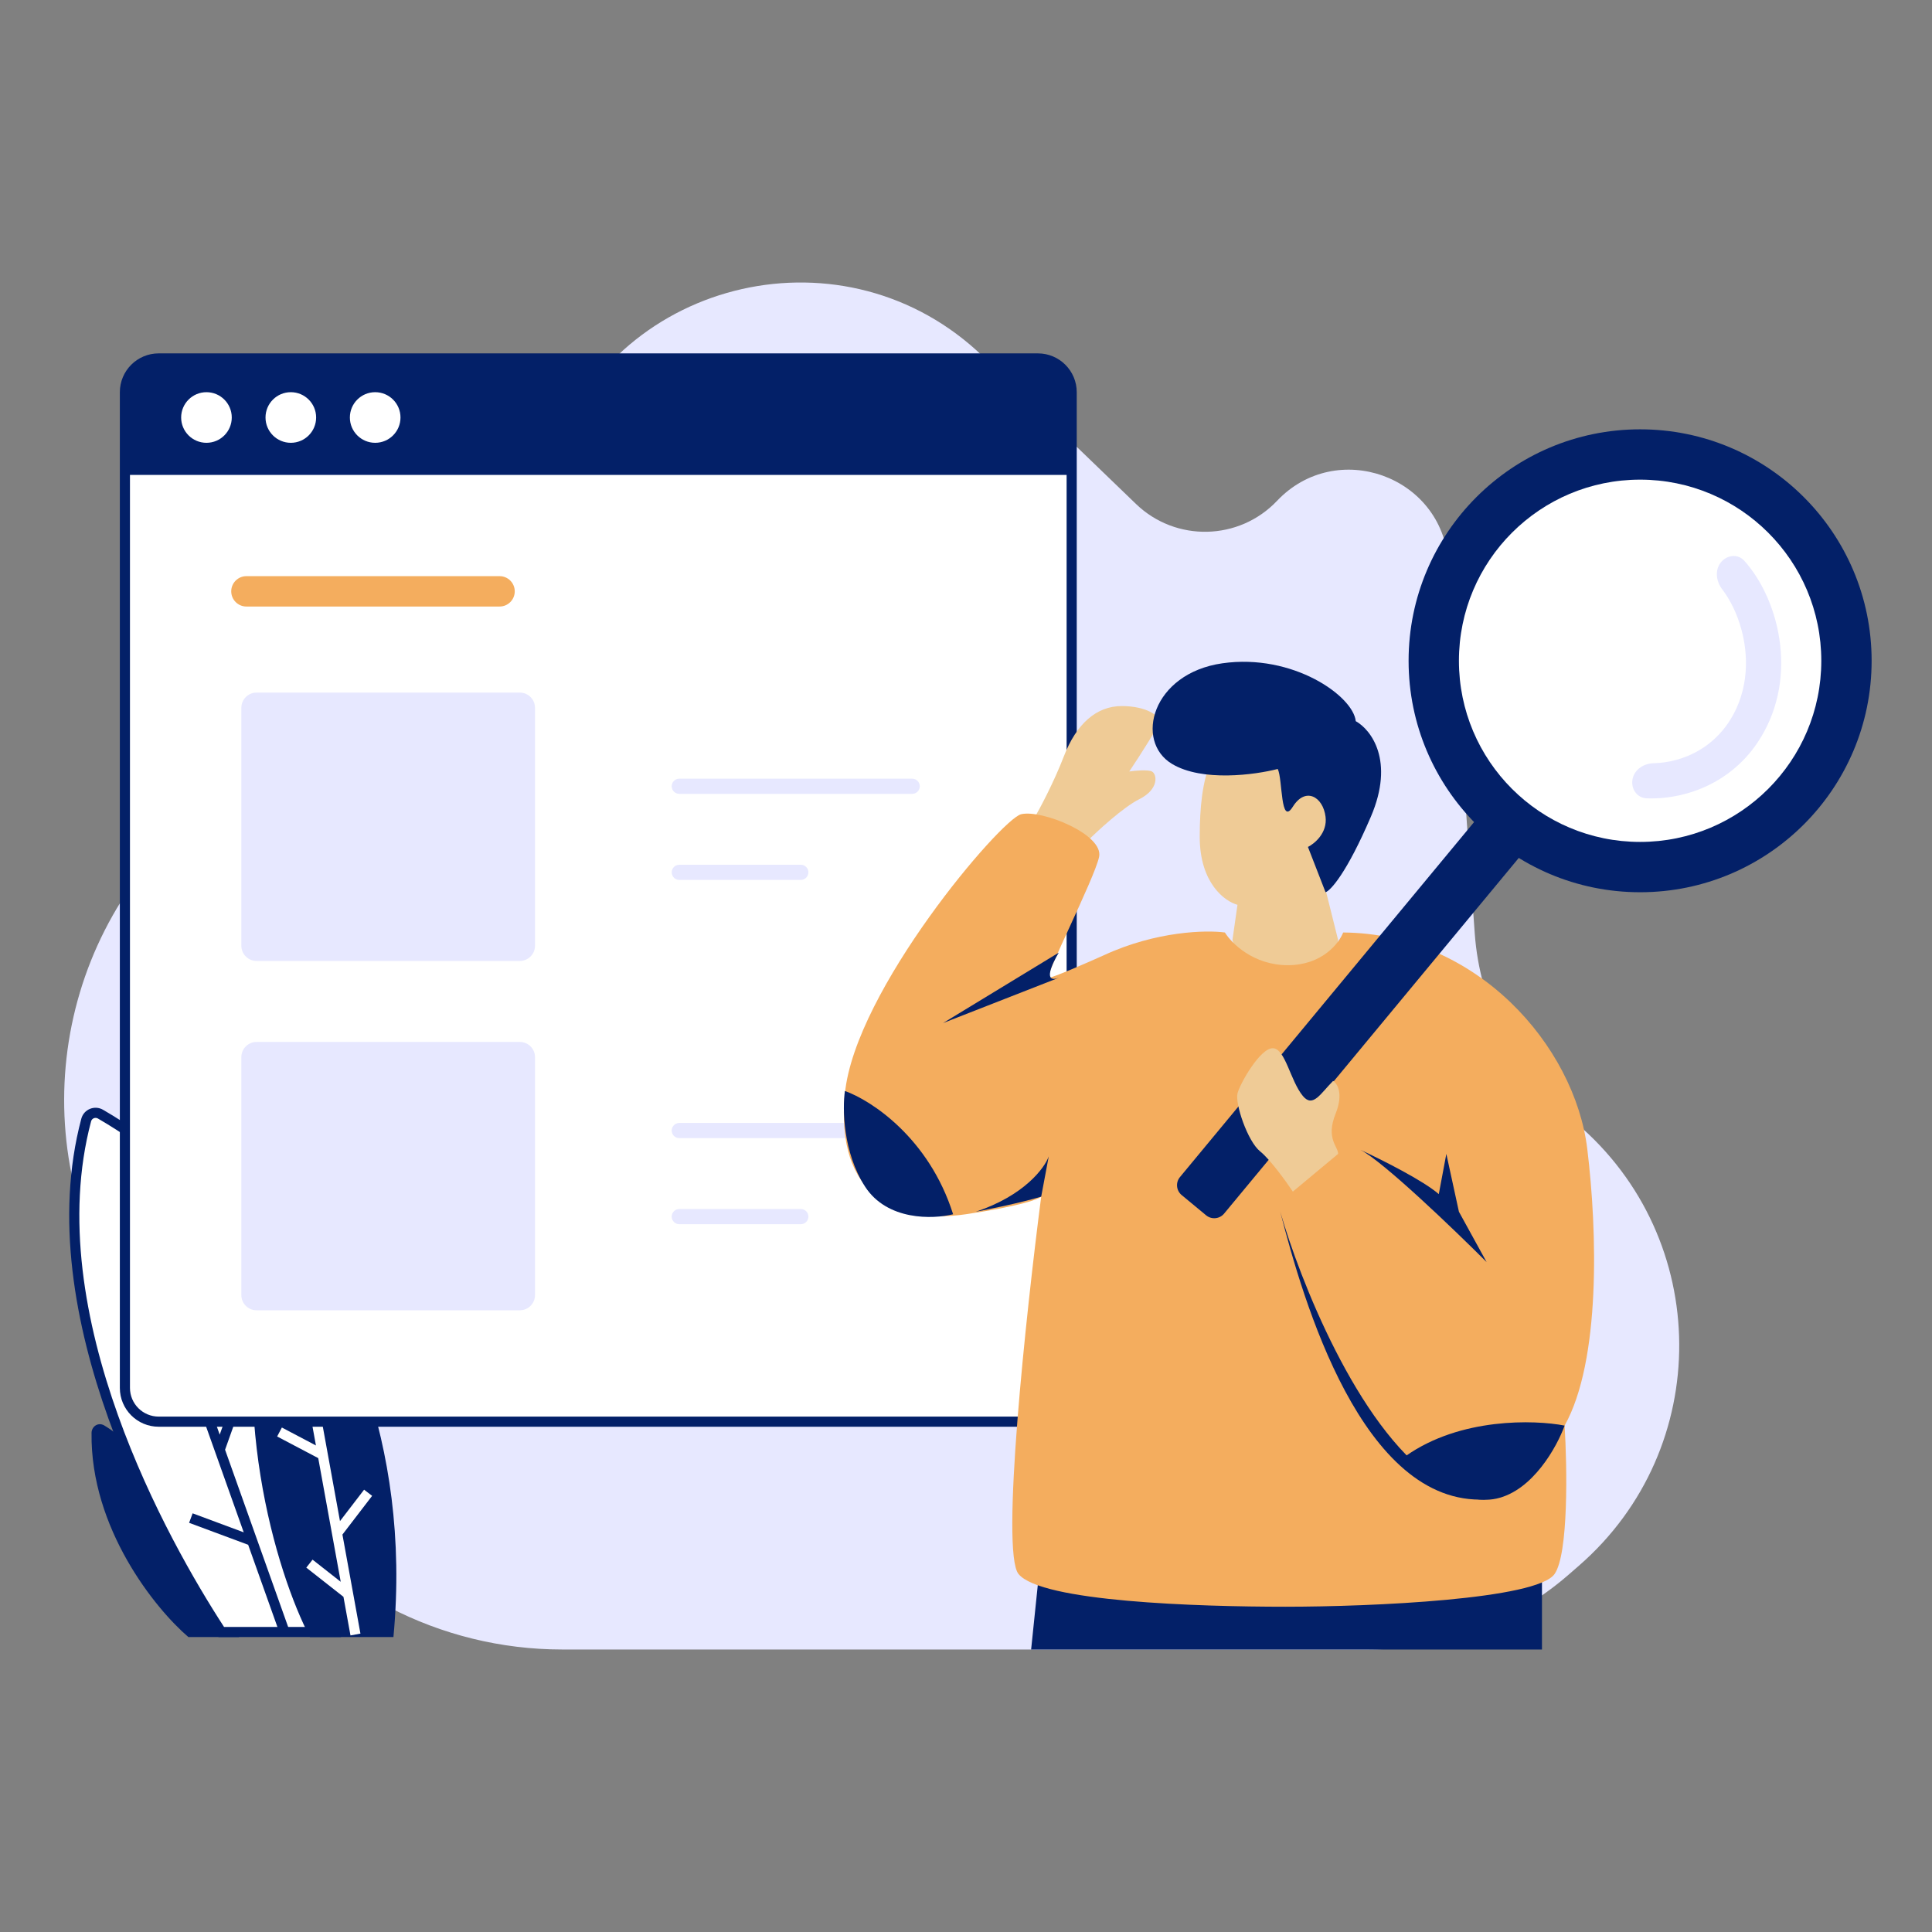 <svg xmlns="http://www.w3.org/2000/svg" fill="none" viewBox="0 0 3000 3000"><rect x="0" y="0" width="3000" height="3000" fill="#808080" stroke="none"/><path fill="#E7E8FF" d="M872.831 2561.33H1391.11H2125.33C2239.36 2561.33 2349.55 2520.12 2435.54 2445.31L2451.73 2431.22C2661.13 2249.05 2659.12 1923.44 2447.5 1743.85L2433.15 1731.68C2349.38 1660.59 2297.78 1558.83 2289.97 1449.31L2248.86 872.656C2239.33 738.983 2075.3 680.355 1983.04 777.643C1924.07 839.823 1825.65 842.025 1763.95 782.543L1526.32 553.439C1314.56 349.287 962.754 428.524 859.196 703.694C836.16 764.904 798.757 819.699 750.127 863.477L292.144 1275.76C73.498 1472.6 36.223 1801.43 205.277 2042.11L396.032 2313.69C505.066 2468.92 682.993 2561.33 872.831 2561.33Z"/><path fill="#032068" d="M142.159 2225.08C140.207 2373.18 241.214 2498.22 292.514 2542.01H371.133C312.688 2344.41 216.064 2246.16 161.917 2213.46C152.904 2208.01 142.298 2214.55 142.159 2225.08Z"/><path fill="#fff" d="M133.851 1739.16C53.312 2041.99 256.321 2400.64 343.617 2534.15H520.505C444.525 1962.78 317.143 1823.92 156.102 1730.08C147.456 1725.05 136.423 1729.49 133.851 1739.16Z"/><path fill="#032068" fill-rule="evenodd" d="M152.144 1736.88C147.895 1734.4 142.662 1736.62 141.449 1741.18C101.771 1890.37 131.834 2053.95 183.198 2197.5C233.61 2338.4 304.207 2459.07 347.877 2526.29H511.52C473.709 2246.17 423.444 2072.13 363.231 1956.68C302.598 1840.42 231.705 1783.24 152.144 1736.88ZM126.253 1737.14C130.184 1722.36 147.017 1715.69 160.06 1723.29C241.541 1770.77 314.859 1829.93 377.172 1949.41C439.27 2068.47 490.263 2247.09 528.299 2533.11L529.482 2542.01H339.364L337.037 2538.45C293.196 2471.4 220.272 2347.79 168.394 2202.8C116.563 2057.94 85.391 1890.78 126.253 1737.14Z" clip-rule="evenodd"/><path fill="#032068" d="M419.067 1925.47C349.499 2179.24 429.135 2442.96 481.2 2542.01H610.918C640.095 2232.73 521.503 2007.82 443.533 1919.41C435.839 1910.68 422.142 1914.25 419.067 1925.47Z"/><path fill="#032068" fill-rule="evenodd" d="M243.967 1954.64L201.649 1835.75L186.836 1841.02L283.764 2113.34L220.089 2094.22L215.567 2109.28L290.306 2131.72L378.46 2379.4L299.119 2349.89L293.638 2364.63L385.342 2398.73L434.481 2536.79L449.294 2531.51L349.496 2251.13L386.398 2147.63L371.588 2142.35L341.157 2227.7L252.881 1979.69L280.391 1887.81L265.329 1883.3L243.967 1954.64Z" clip-rule="evenodd"/><path fill="#fff" fill-rule="evenodd" d="M485.401 2128.11L465.346 2017.8L449.876 2020.61L490.584 2244.51L437.689 2216.66L430.362 2230.57L494.157 2264.16L529.073 2456.2L485.338 2421.83L475.624 2434.2L533.315 2479.53L544.217 2539.49L559.686 2536.67L531.721 2382.87L577.844 2322.74L565.368 2313.17L527.924 2361.98L488.919 2147.45L526.274 2107.09L514.735 2096.41L485.401 2128.11Z" clip-rule="evenodd"/><path fill="#fff" d="M193.951 609.042C193.951 580.074 217.435 556.591 246.402 556.591H1611.65C1640.61 556.591 1664.1 580.074 1664.1 609.042V2155.1C1664.1 2184.07 1640.61 2207.56 1611.65 2207.56H246.403C217.435 2207.56 193.951 2184.07 193.951 2155.1V609.042Z"/><path fill="#032068" fill-rule="evenodd" d="M186.09 609.042C186.09 575.733 213.093 548.729 246.402 548.729H1611.65C1644.96 548.729 1671.96 575.732 1671.96 609.042V2155.11C1671.96 2188.42 1644.96 2215.42 1611.65 2215.42H246.402C213.093 2215.42 186.09 2188.42 186.09 2155.11V609.042ZM246.402 564.453C221.776 564.453 201.813 584.416 201.813 609.042V2155.11C201.813 2179.73 221.776 2199.69 246.402 2199.69H1611.65C1636.27 2199.69 1656.23 2179.73 1656.23 2155.11V609.042C1656.23 584.416 1636.27 564.453 1611.65 564.453H246.402Z" clip-rule="evenodd"/><path fill="#F4AD5E" d="M359.048 918.232C359.048 905.206 369.607 894.646 382.633 894.646H775.72C788.746 894.646 799.305 905.206 799.305 918.232C799.305 931.257 788.746 941.817 775.72 941.817H382.633C369.607 941.817 359.048 931.257 359.048 918.232Z"/><path fill="#032068" d="M193.951 609.042C193.951 580.074 217.435 556.591 246.402 556.591H1611.65C1640.61 556.591 1664.1 580.074 1664.1 609.042V737.411H193.951V609.042Z"/><path fill="#fff" d="M359.885 648.288C359.885 669.992 342.291 687.587 320.586 687.587C298.882 687.587 281.287 669.992 281.287 648.288C281.287 626.583 298.882 608.988 320.586 608.988C342.291 608.988 359.885 626.583 359.885 648.288Z"/><path fill="#fff" d="M490.89 648.288C490.89 669.992 473.295 687.587 451.591 687.587C429.886 687.587 412.291 669.992 412.291 648.288C412.291 626.583 429.886 608.988 451.591 608.988C473.295 608.988 490.89 626.583 490.89 648.288Z"/><path fill="#fff" d="M621.883 648.288C621.883 669.992 604.288 687.587 582.584 687.587C560.879 687.587 543.284 669.992 543.284 648.288C543.284 626.583 560.879 608.988 582.584 608.988C604.288 608.988 621.883 626.583 621.883 648.288Z"/><path fill="#E7E8FF" d="M374.771 1099.05C374.771 1086.03 385.331 1075.47 398.356 1075.47H807.167C820.193 1075.47 830.752 1086.03 830.752 1099.05V1468.55C830.752 1481.58 820.193 1492.14 807.167 1492.14H398.356C385.331 1492.14 374.771 1481.58 374.771 1468.55V1099.05Z"/><path fill="#E7E8FF" d="M374.771 1641.51C374.771 1628.49 385.331 1617.93 398.356 1617.93H807.167C820.193 1617.93 830.752 1628.49 830.752 1641.51V2011.01C830.752 2024.04 820.193 2034.6 807.167 2034.6H398.356C385.331 2034.6 374.771 2024.04 374.771 2011.01V1641.51Z"/><path fill="#E7E8FF" d="M1043.02 1220.91C1043.02 1214.4 1048.3 1209.12 1054.81 1209.12H1416.45C1422.96 1209.12 1428.24 1214.4 1428.24 1220.91C1428.24 1227.42 1422.96 1232.7 1416.45 1232.7H1054.81C1048.3 1232.7 1043.02 1227.42 1043.02 1220.91Z"/><path fill="#E7E8FF" d="M1043.02 1755.51C1043.02 1748.99 1048.3 1743.71 1054.81 1743.71H1416.45C1422.96 1743.71 1428.24 1748.99 1428.24 1755.51C1428.24 1762.02 1422.96 1767.3 1416.45 1767.3H1054.81C1048.3 1767.3 1043.02 1762.02 1043.02 1755.51Z"/><path fill="#E7E8FF" d="M1043.02 1354.56C1043.02 1348.04 1048.3 1342.77 1054.81 1342.77H1243.49C1250.01 1342.77 1255.29 1348.04 1255.29 1354.56C1255.29 1361.07 1250.01 1366.35 1243.49 1366.35H1054.81C1048.3 1366.35 1043.02 1361.07 1043.02 1354.56Z"/><path fill="#E7E8FF" d="M1043.02 1889.16C1043.02 1882.64 1048.3 1877.36 1054.81 1877.36H1243.49C1250.01 1877.36 1255.29 1882.64 1255.29 1889.16C1255.29 1895.67 1250.01 1900.95 1243.49 1900.95H1054.81C1048.3 1900.95 1043.02 1895.67 1043.02 1889.16Z"/><path fill="#EFCB96" d="M1921.55 1404.99L1913.73 1459.68C1920.24 1484.43 1946.55 1533.91 1999.7 1533.91C2052.84 1533.91 2073.94 1484.43 2077.85 1459.68L2058.31 1381.55C2064.82 1381.55 2079.41 1360.46 2085.66 1276.08C2093.48 1170.6 2042.68 1115.91 1960.62 1123.72C1878.56 1131.53 1862.93 1209.67 1862.93 1299.52C1862.93 1371.4 1902.01 1399.78 1921.55 1404.99Z"/><path fill="#032068" d="M1601.13 2561.33L1612.85 2448.04L2394.36 2416.79V2561.33H1601.13Z"/><path fill="#EFCB96" d="M1651.92 1174.51C1636.29 1215.14 1614.15 1256.54 1605.03 1272.17L1687.09 1307.33C1704.02 1290.4 1744.14 1253.42 1769.15 1240.92C1800.41 1225.29 1796.5 1201.85 1788.69 1197.95C1782.44 1194.82 1762.64 1196.64 1753.52 1197.95C1771.76 1170.6 1800.41 1126.07 1800.41 1119.82C1800.41 1112 1780.87 1096.38 1741.8 1096.38C1702.72 1096.38 1671.46 1123.72 1651.92 1174.51Z"/><path fill="#F4AD5E" d="M1999.7 1498.75C2052.84 1498.75 2079.15 1464.9 2085.67 1447.97C2292.77 1449.42 2445.16 1623.76 2464.7 1783.93C2480.33 1912.07 2485.75 2113.22 2429.53 2213.65C2433.44 2277.46 2435.78 2412.89 2413.9 2444.14C2386.54 2483.2 2132.55 2494.92 1995.79 2494.92C1859.02 2494.92 1616.76 2487.11 1581.59 2444.14C1553.45 2409.76 1593.31 2039.16 1616.76 1858.16C1612.85 1862.06 1583.94 1873 1499.53 1885.5C1394.03 1901.13 1296.34 1858.16 1311.97 1697.99C1327.6 1537.82 1554.24 1272.17 1585.5 1264.36C1616.76 1256.55 1714.45 1295.61 1706.63 1330.77C1698.82 1365.93 1620.67 1518.29 1628.48 1518.29C1634.73 1518.29 1688.4 1494.85 1714.45 1483.13C1795.73 1445.62 1873.36 1444.06 1902.01 1447.97C1912.43 1464.9 1946.56 1498.75 1999.7 1498.75Z"/><path fill="#032068" d="M2030.96 1315.14L2058.31 1385.46C2066.12 1382.86 2091.13 1355.77 2128.65 1268.26C2166.16 1180.76 2128.65 1132.84 2105.2 1119.81C2101.29 1080.75 2007.51 1014.34 1898.1 1029.96C1788.69 1045.59 1761.33 1151.07 1819.95 1186.23C1866.84 1214.35 1948.9 1203.15 1984.06 1194.04C1991.88 1209.66 1987.97 1283.89 2007.51 1252.64C2027.05 1221.38 2054.4 1237.01 2058.31 1268.26C2061.43 1293.26 2041.38 1309.93 2030.96 1315.14Z"/><path fill="#032068" d="M1987.97 1881.59C2023.14 2018.32 2114.91 2338.31 2306.95 2328.38L2226.33 2295.69C2107.54 2214.43 2017.93 1985.77 1987.97 1881.59Z"/><path fill="#032068" d="M2308.39 1959.72C2256.75 1908.09 2147.85 1803.61 2112.46 1785.48C2111.3 1784.94 2110.18 1784.42 2109.11 1783.93C2110.14 1784.34 2111.26 1784.86 2112.46 1785.48C2145.05 1800.59 2210 1833.12 2234.15 1854.25L2245.87 1791.74L2265.41 1881.59L2308.39 1959.72Z"/><path fill="#032068" d="M1464.36 1588.6L1644.11 1518.28C1619.1 1527.66 1633.69 1496.15 1644.11 1479.22L1464.36 1588.6Z"/><path fill="#032068" d="M1479.99 1885.5C1442.48 1766.74 1352.34 1708.4 1311.97 1694.08C1308.06 1721.42 1308.84 1789.4 1343.23 1842.53C1377.61 1895.66 1448.73 1893.31 1479.99 1885.5Z"/><path fill="#032068" d="M2183.35 2260.53C2267.75 2201.15 2382.64 2204.53 2429.53 2213.65C2417.81 2246.2 2380.29 2314.44 2324.02 2326.94C2267.75 2339.44 2206.8 2287.87 2183.35 2260.53Z"/><path fill="#032068" d="M2402.18 1139.82C2409.18 1131.37 2421.7 1130.19 2430.15 1137.19L2468.09 1168.6C2476.54 1175.6 2477.72 1188.12 2470.72 1196.57L1900.79 1884.48C1893.79 1892.92 1881.27 1894.1 1872.82 1887.1L1834.88 1855.69C1826.43 1848.69 1825.25 1836.17 1832.25 1827.72L2402.18 1139.82Z"/><path fill="#032068" d="M2906.25 1026.06C2906.25 1224.55 2745.3 1385.46 2546.75 1385.46C2348.21 1385.46 2187.26 1224.55 2187.26 1026.06C2187.26 827.565 2348.21 666.655 2546.75 666.655C2745.3 666.655 2906.25 827.565 2906.25 1026.06Z"/><path fill="#fff" d="M2828.1 1026.06C2828.1 1181.4 2702.14 1307.33 2546.75 1307.33C2391.37 1307.33 2265.41 1181.4 2265.41 1026.06C2265.41 870.716 2391.37 744.786 2546.75 744.786C2702.14 744.786 2828.1 870.716 2828.1 1026.06Z"/><path fill="#E7E8FF" fill-rule="evenodd" d="M2704.44 978.865C2697.67 953.229 2686.56 931.184 2674.12 914.931C2664.94 902.935 2662.59 885.672 2671.8 873.701C2681.01 861.73 2698.34 859.432 2708.43 870.665C2730.41 895.108 2747.74 928.59 2757.33 964.894C2769.81 1012.12 2770.11 1067.42 2747.68 1119C2708.07 1210.07 2623.27 1242.2 2556.81 1239.63C2541.72 1239.05 2532.07 1224.47 2535.03 1209.66C2537.99 1194.86 2552.49 1185.45 2567.59 1185.13C2613.87 1184.14 2670.28 1159.8 2697.51 1097.19C2714.12 1058.99 2714.42 1016.63 2704.44 978.865Z" clip-rule="evenodd"/><path fill="#032068" d="M1628.48 1795.65L1616.76 1858.15C1585.5 1867.53 1536 1877.69 1515.16 1881.59C1590.18 1856.59 1621.97 1813.88 1628.48 1795.65Z"/><path fill="#EFCB96" d="M2007.51 1850.34L2077.85 1791.74C2077.85 1780.02 2058.31 1768.3 2073.94 1729.24C2086.44 1697.99 2076.55 1682.36 2070.03 1678.45C2050.49 1697.99 2038.77 1720.64 2023.14 1701.89C2003.6 1678.45 1995.79 1627.67 1976.25 1627.67C1956.71 1627.67 1925.45 1682.36 1921.54 1697.99C1917.64 1713.61 1937.17 1772.21 1956.71 1787.84C1972.34 1800.34 1997.09 1834.71 2007.51 1850.34Z"/></svg>